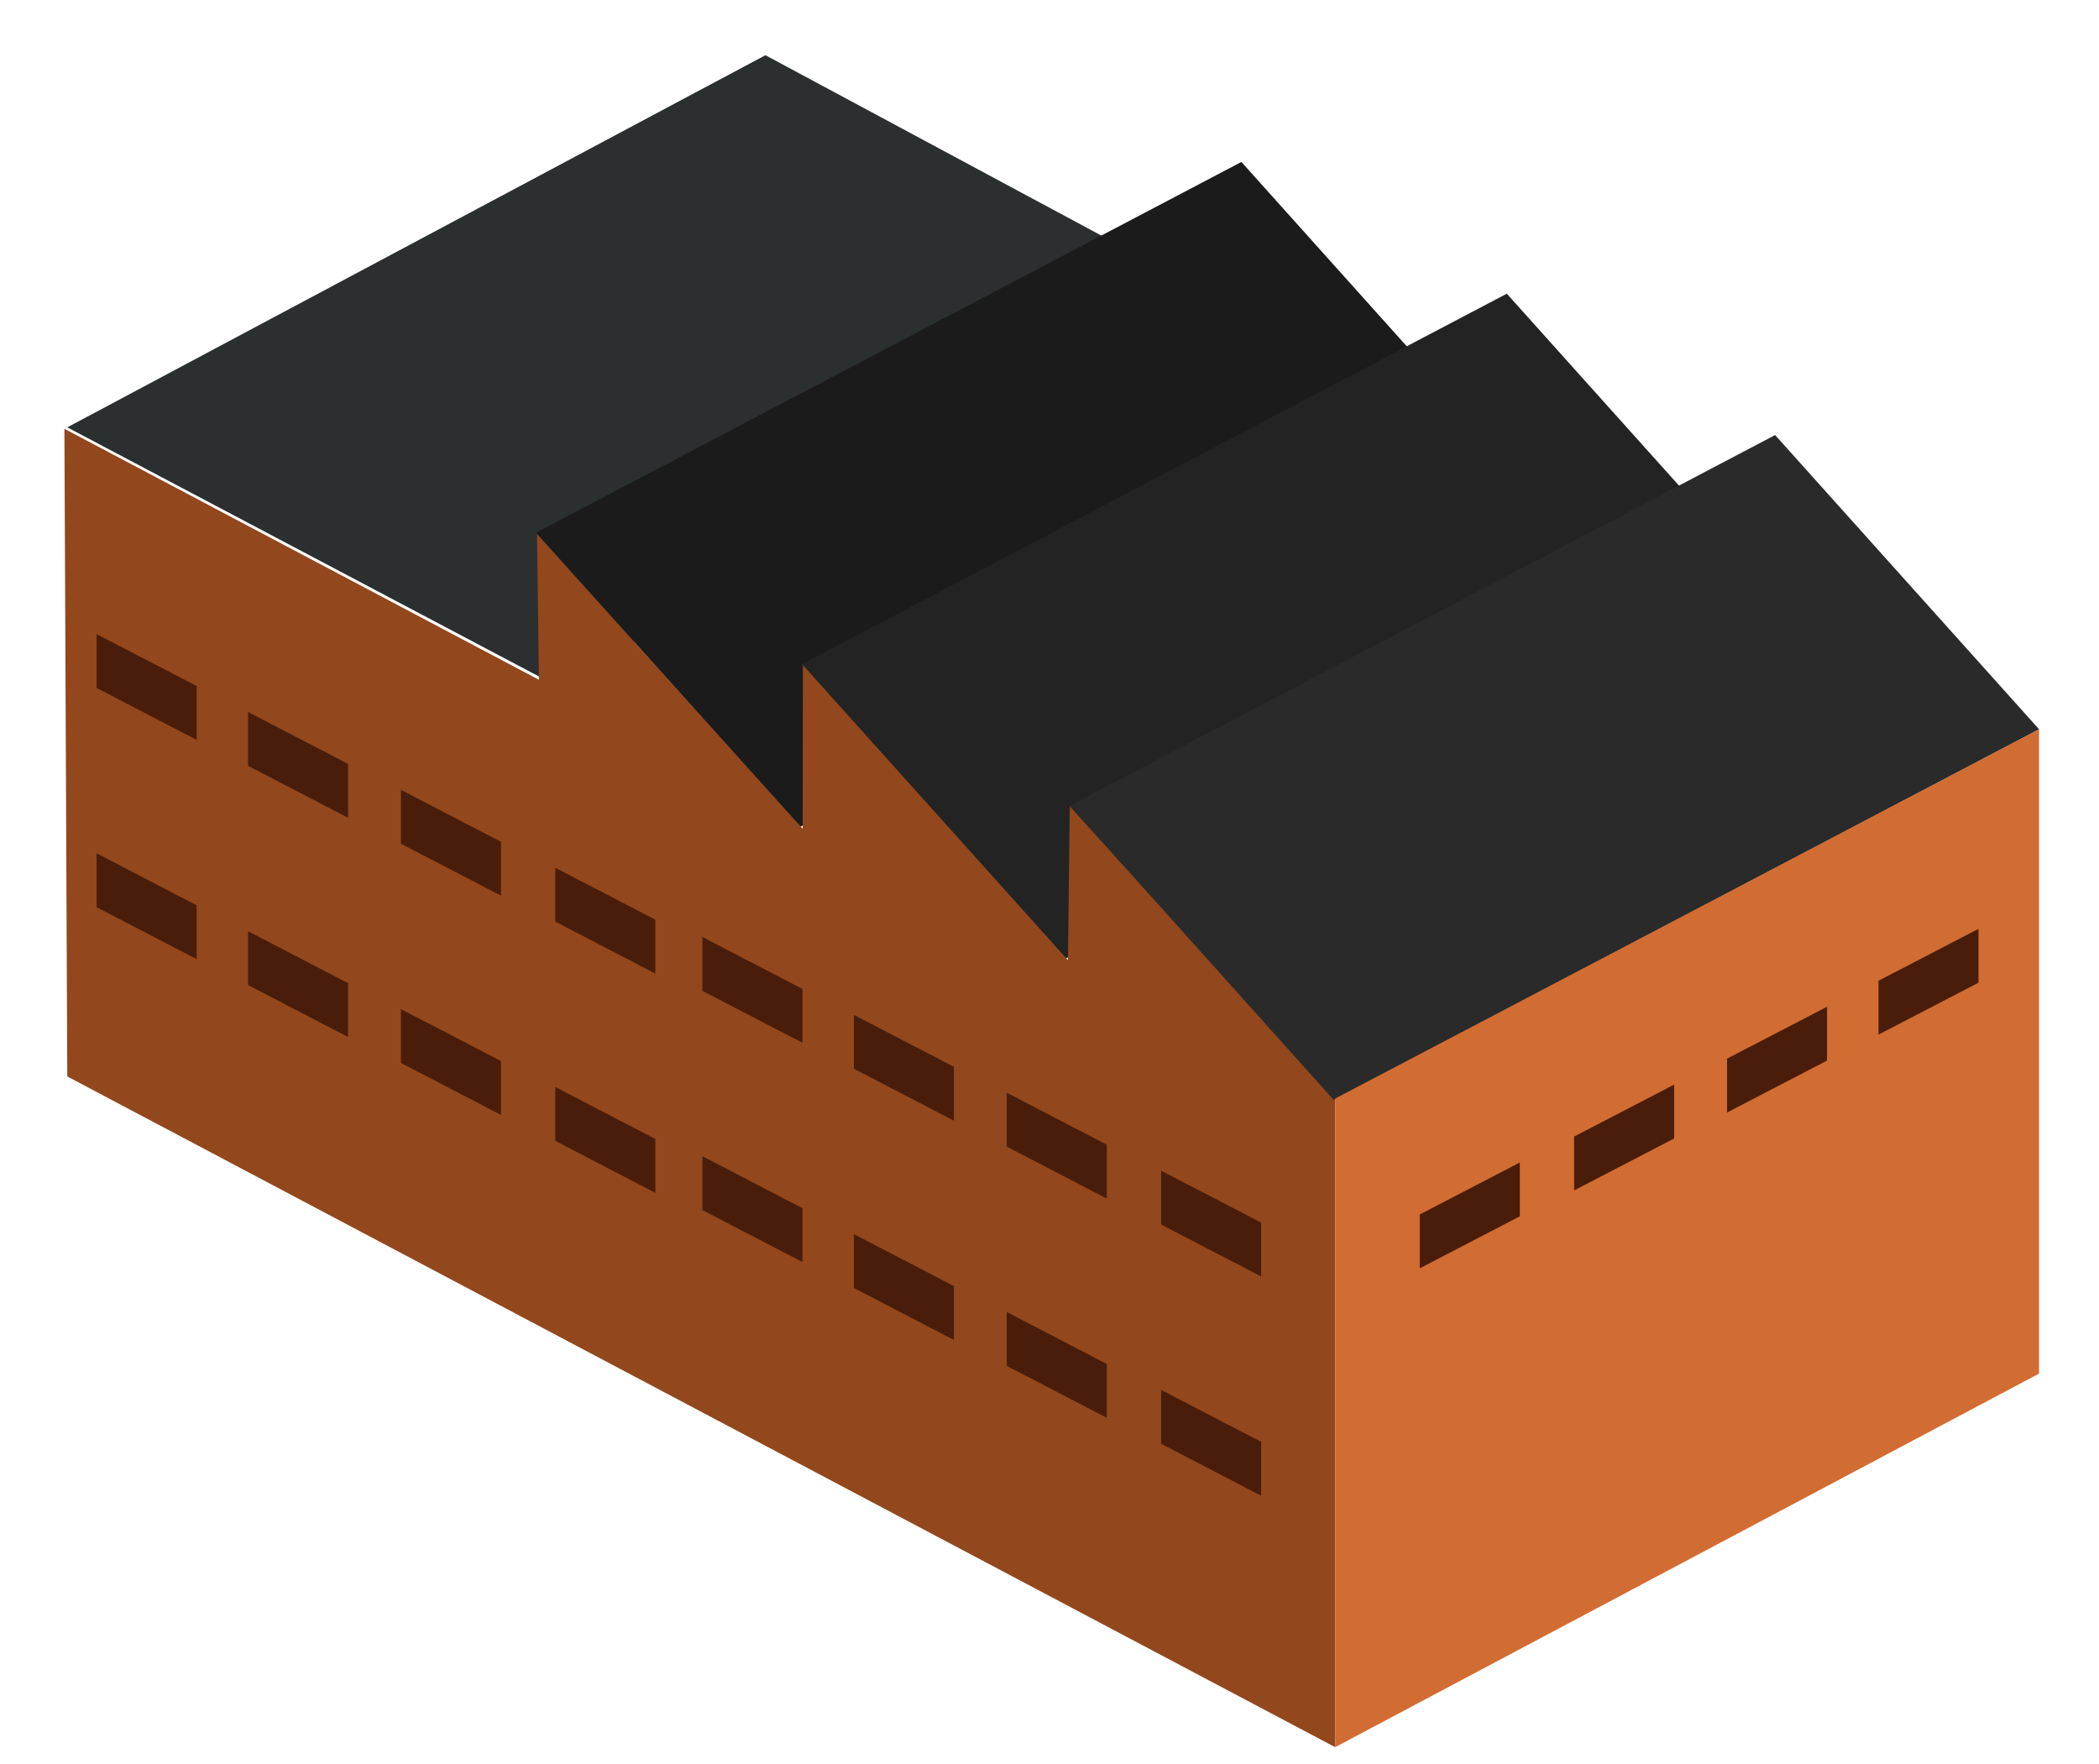 <?xml version="1.0" encoding="utf-8"?>
<!-- Generator: Adobe Illustrator 16.0.0, SVG Export Plug-In . SVG Version: 6.00 Build 0)  -->
<!DOCTYPE svg PUBLIC "-//W3C//DTD SVG 1.1//EN" "http://www.w3.org/Graphics/SVG/1.1/DTD/svg11.dtd">
<svg version="1.1" xmlns="http://www.w3.org/2000/svg" xmlns:xlink="http://www.w3.org/1999/xlink" x="0px" y="0px" width="188px"
	 height="158px" viewBox="0 0 188 158" enable-background="new 0 0 188 158" xml:space="preserve">
<g id="Layer_1">
</g>
<g id="Layer_2">
	<polygon fill="#2C2F2F" points="112.352,28.458 49.563,61.272 6.026,38.276 68.555,4.944 	"/>
	<polygon fill="#1B1B1C" points="48.014,47.707 111.188,14.505 134.83,40.86 71.655,74.062 	"/>
	<polygon fill="#232323" points="71.785,59.507 134.96,26.304 158.603,52.659 95.427,85.862 	"/>
	<polygon fill="#93471C" points="6.026,96.413 119.586,156.487 119.586,98.394 95.814,72.211 95.652,85.999 71.914,59.571 
		71.893,74.229 48.1,47.837 48.271,60.886 5.768,38.405 	"/>
	<polygon fill="#2A2A2B" points="95.814,72.167 158.99,38.966 182.633,65.32 119.457,98.522 	"/>
	<polygon fill="#D16C32" points="182.631,123.026 119.586,156.487 119.586,98.394 182.631,65.32 	"/>
	<g>
		<polygon fill="#491D0A" points="136.123,108.944 127.166,113.596 127.166,108.772 136.123,104.122 		"/>
		<polygon fill="#491D0A" points="149.947,101.968 140.989,106.619 140.989,101.796 149.947,97.146 		"/>
		<polygon fill="#491D0A" points="163.642,94.992 154.685,99.643 154.685,94.82 163.642,90.169 		"/>
		<polygon fill="#491D0A" points="177.207,88.016 168.25,92.667 168.25,87.844 177.207,83.192 		"/>
	</g>
	<g>
		<polygon fill="#491D0A" points="103.997,109.677 112.955,114.327 112.955,109.503 103.997,104.853 		"/>
		<polygon fill="#491D0A" points="90.174,102.7 99.131,107.351 99.131,102.527 90.174,97.876 		"/>
		<polygon fill="#491D0A" points="76.479,95.724 85.437,100.374 85.437,95.552 76.479,90.9 		"/>
		<polygon fill="#491D0A" points="62.914,88.747 71.871,93.397 71.871,88.575 62.914,83.925 		"/>
		<polygon fill="#491D0A" points="49.736,82.546 58.693,87.196 58.693,82.374 49.736,77.723 		"/>
		<polygon fill="#491D0A" points="35.912,75.569 44.871,80.221 44.871,75.397 35.912,70.747 		"/>
		<polygon fill="#491D0A" points="22.219,68.593 31.176,73.244 31.176,68.421 22.219,63.771 		"/>
		<polygon fill="#491D0A" points="8.653,61.616 17.611,66.268 17.611,61.444 8.653,56.794 		"/>
	</g>
	<g>
		<polygon fill="#491D0A" points="103.997,129.313 112.955,133.965 112.955,129.142 103.997,124.49 		"/>
		<polygon fill="#491D0A" points="90.174,122.337 99.131,126.988 99.131,122.165 90.174,117.514 		"/>
		<polygon fill="#491D0A" points="76.479,115.36 85.437,120.012 85.437,115.188 76.479,110.537 		"/>
		<polygon fill="#491D0A" points="62.914,108.385 71.871,113.035 71.871,108.212 62.914,103.562 		"/>
		<polygon fill="#491D0A" points="49.736,102.183 58.693,106.835 58.693,102.011 49.736,97.36 		"/>
		<polygon fill="#491D0A" points="35.912,95.206 44.871,99.858 44.871,95.034 35.912,90.384 		"/>
		<polygon fill="#491D0A" points="22.219,88.23 31.176,92.882 31.176,88.058 22.219,83.407 		"/>
		<polygon fill="#491D0A" points="8.653,81.255 17.611,85.905 17.611,81.082 8.653,76.431 		"/>
	</g>
</g>
</svg>
